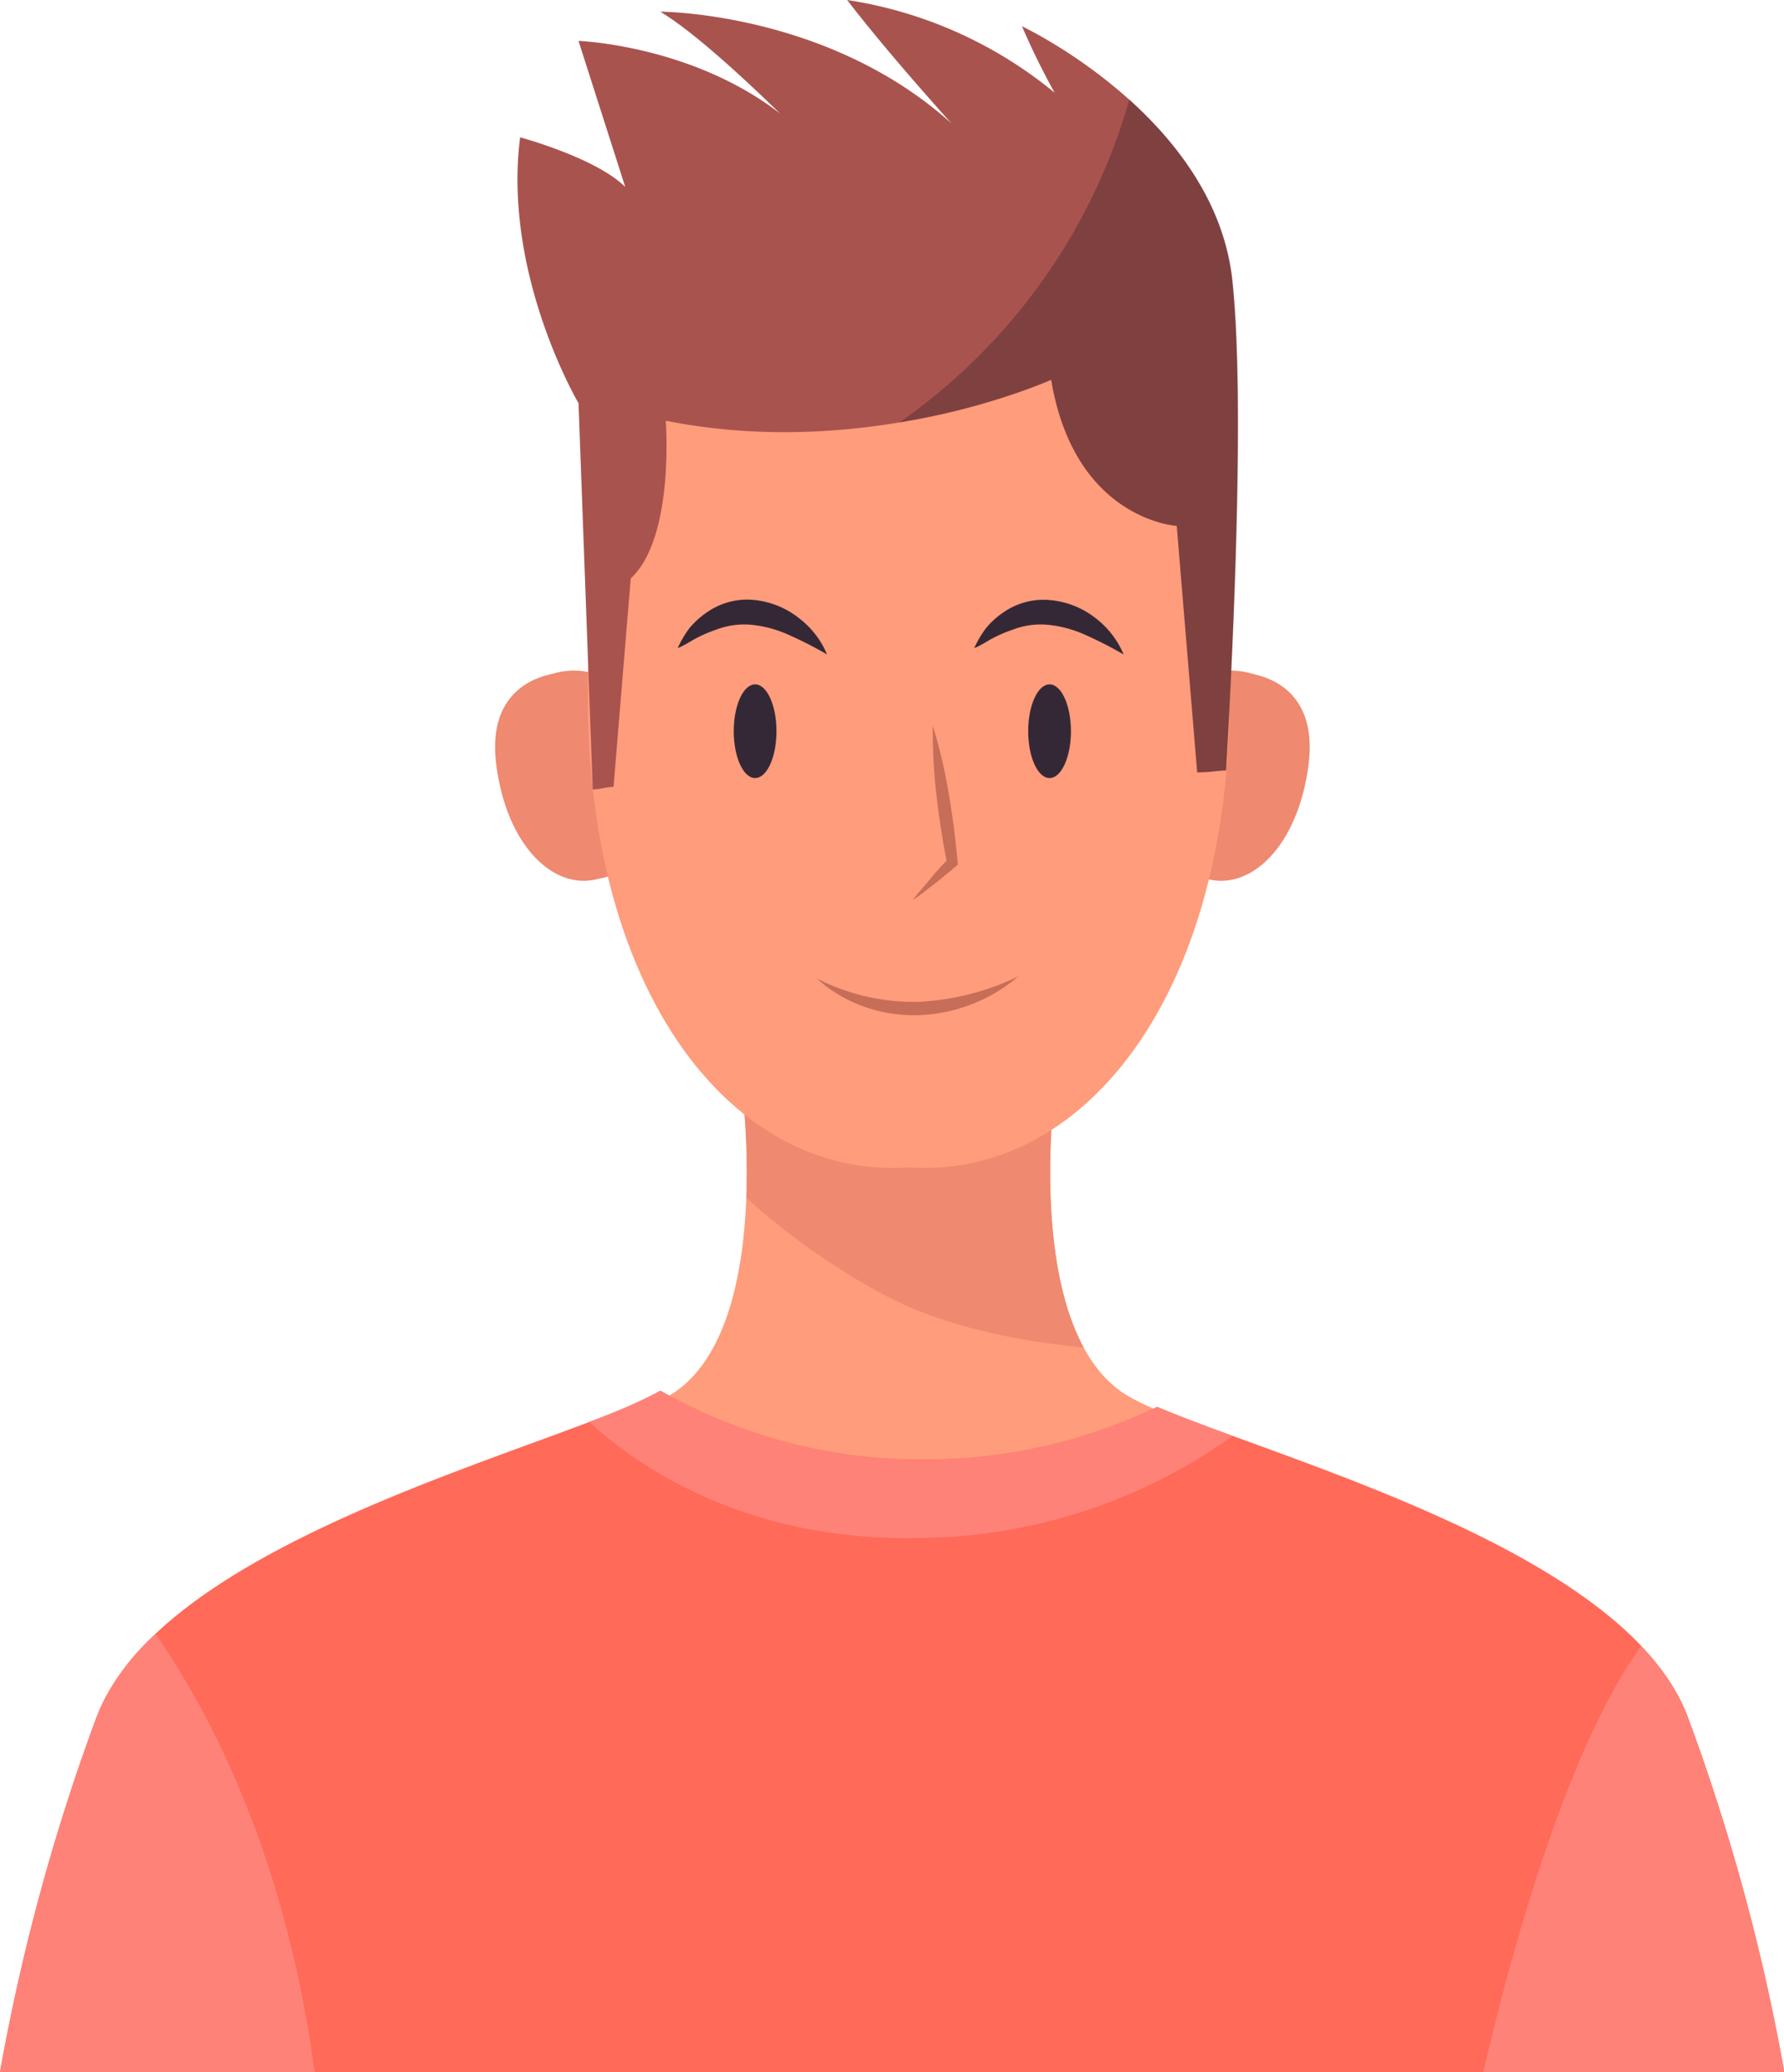 <svg xmlns="http://www.w3.org/2000/svg" viewBox="0 0 152.74 177.33"><defs><style>.cls-1{fill:#ff9c7b;}.cls-2{fill:#ef8970;}.cls-3{fill:#ff6a59;}.cls-4{fill:#ff8278;}.cls-5{fill:#c66e57;}.cls-6{fill:#352836;}.cls-7{fill:#a9534f;}.cls-8{fill:#1d161e;opacity:0.3;}</style></defs><title>资源 8</title><g id="图层_2" data-name="图层 2"><g id="图层_1-2" data-name="图层 1"><path class="cls-1" d="M9.29,147.23c5.95-16,42.31-23.61,48.68-28.24,8.18-5.95,5.57-25.64,5.57-25.64l13.38.35,13.38-.35S87.7,113,95.88,119c6.37,4.63,42.74,12.26,48.68,28.24a174.81,174.81,0,0,1,8.18,30.1H1.11A174.81,174.81,0,0,1,9.29,147.23Z"/><path class="cls-2" d="M92.78,115.31c-6.26-.64-12.56-1.91-18-5a61.43,61.43,0,0,1-10.88-7.8,60.76,60.76,0,0,0-.35-9.21l13.38.35,13.38-.35S88.45,107.36,92.78,115.31Z"/><path class="cls-3" d="M8.24,147c5.79-15.57,40.23-23.27,48.3-28a44.89,44.89,0,0,0,22.54,5.89,45.45,45.45,0,0,0,20-4.51c11.31,4.81,40.19,12.46,45.45,26.6a176.1,176.1,0,0,1,8.24,30.32H0A176.09,176.09,0,0,1,8.24,147Z"/><path class="cls-4" d="M13.32,139.82A19.42,19.42,0,0,0,8.24,147,176.09,176.09,0,0,0,0,177.33H26.94C24.52,159.29,18.34,147.09,13.32,139.82Z"/><path class="cls-4" d="M144.5,147a18.26,18.26,0,0,0-4-6.13c-6.09,8.46-10.82,24.84-13.51,36.45h25.76A176.1,176.1,0,0,0,144.5,147Z"/><path class="cls-4" d="M79.12,131.6a46.65,46.65,0,0,0,26.39-8.71c-2.48-.91-4.69-1.73-6.46-2.49a45.44,45.44,0,0,1-20,4.51A44.89,44.89,0,0,1,56.54,119a45.4,45.4,0,0,1-6.1,2.67C55.18,126,64.52,132,79.12,131.6Z"/><path class="cls-2" d="M99.39,62.64c2.16-6.7,7.28-5.15,7.76-5s5.79.84,4.88,7.83-5,10.83-8.82,9.71C99.27,74.56,97.22,69.38,99.39,62.64Z"/><path class="cls-2" d="M55.13,62.64c-2.16-6.7-7.28-5.15-7.76-5s-5.79.84-4.88,7.83,5,10.83,8.82,9.71C55.25,74.56,57.31,69.38,55.13,62.64Z"/><path class="cls-1" d="M50.67,52.09c2.68-29.39,25-27.74,27.13-27.52,2.11-.22,24.45-1.87,27.13,27.52C107.62,81.65,94.45,101,77.8,99.9,61.15,101,48,81.65,50.67,52.09Z"/><path class="cls-5" d="M79.87,62.12a44.84,44.84,0,0,1,1.35,5.75c.33,1.93.59,3.88.76,5.83L82,74l-.16.13q-.88.76-1.8,1.48c-.63.46-1.23,1-1.88,1.39.47-.63,1-1.2,1.49-1.8s1-1.16,1.57-1.72l-.13.39c-.39-1.92-.68-3.86-.91-5.81A44.84,44.84,0,0,1,79.87,62.12Z"/><path class="cls-5" d="M87.19,83.55a13.92,13.92,0,0,1-8.6,3.32,12.8,12.8,0,0,1-4.66-.75,11.9,11.9,0,0,1-4-2.39,18.32,18.32,0,0,0,8.62,2A22.26,22.26,0,0,0,87.19,83.55Z"/><ellipse class="cls-6" cx="89.86" cy="62.57" rx="1.83" ry="4.01"/><ellipse class="cls-6" cx="64.65" cy="62.57" rx="1.83" ry="4.01"/><path class="cls-6" d="M96.2,56a35.18,35.18,0,0,0-3.27-1.67,10.28,10.28,0,0,0-3.14-.86,6.69,6.69,0,0,0-3.11.42,11.66,11.66,0,0,0-1.6.68c-.54.27-1,.62-1.67.89a9.17,9.17,0,0,1,1-1.7,7.07,7.07,0,0,1,1.5-1.36A6,6,0,0,1,90,51.36a7.34,7.34,0,0,1,3.82,1.55A7.59,7.59,0,0,1,96.2,56Z"/><path class="cls-6" d="M70.81,56a35.17,35.17,0,0,0-3.27-1.67,10.28,10.28,0,0,0-3.14-.86,6.69,6.69,0,0,0-3.11.42,11.66,11.66,0,0,0-1.6.68c-.54.27-1,.62-1.67.89a9.17,9.17,0,0,1,1-1.7,7.07,7.07,0,0,1,1.5-1.36,6,6,0,0,1,4.06-1.06,7.35,7.35,0,0,1,3.82,1.55A7.6,7.6,0,0,1,70.81,56Z"/><path class="cls-7" d="M50.75,67.56c1-.08.8-.16,1.78-.23L54,49.5C57.78,46,57,36,57,36c17.5,3.5,33-3.5,33-3.5,2,12,10.75,12.5,10.75,12.5l1.75,21.09c1.1,0,1.37-.11,2.47-.17.64-11.22,1.59-32,.53-41.92-1.5-14-18-21.75-18-21.75a63.23,63.23,0,0,0,2.79,5.68A36.61,36.61,0,0,0,72.53,0c2.68,3.49,6.22,7.54,8.93,10.56C70.87,1,56.53,1,56.53,1c2.83,1.7,7.09,5.63,10.26,8.72C59.22,3.85,49.53,3.5,49.53,3.5l4,12.5c-2.5-2.5-9-4.25-9-4.25-1.5,11.75,5,22.75,5,22.75Z"/><path class="cls-8" d="M105.53,24c-.71-6.61-4.76-11.82-8.84-15.49A50.45,50.45,0,0,1,77,36.15,57.83,57.83,0,0,0,90,32.5c2,12,10.75,12.5,10.75,12.5l1.75,21.09c1.1,0,1.37-.11,2.47-.17C105.64,54.7,106.6,33.94,105.53,24Z"/></g></g></svg>